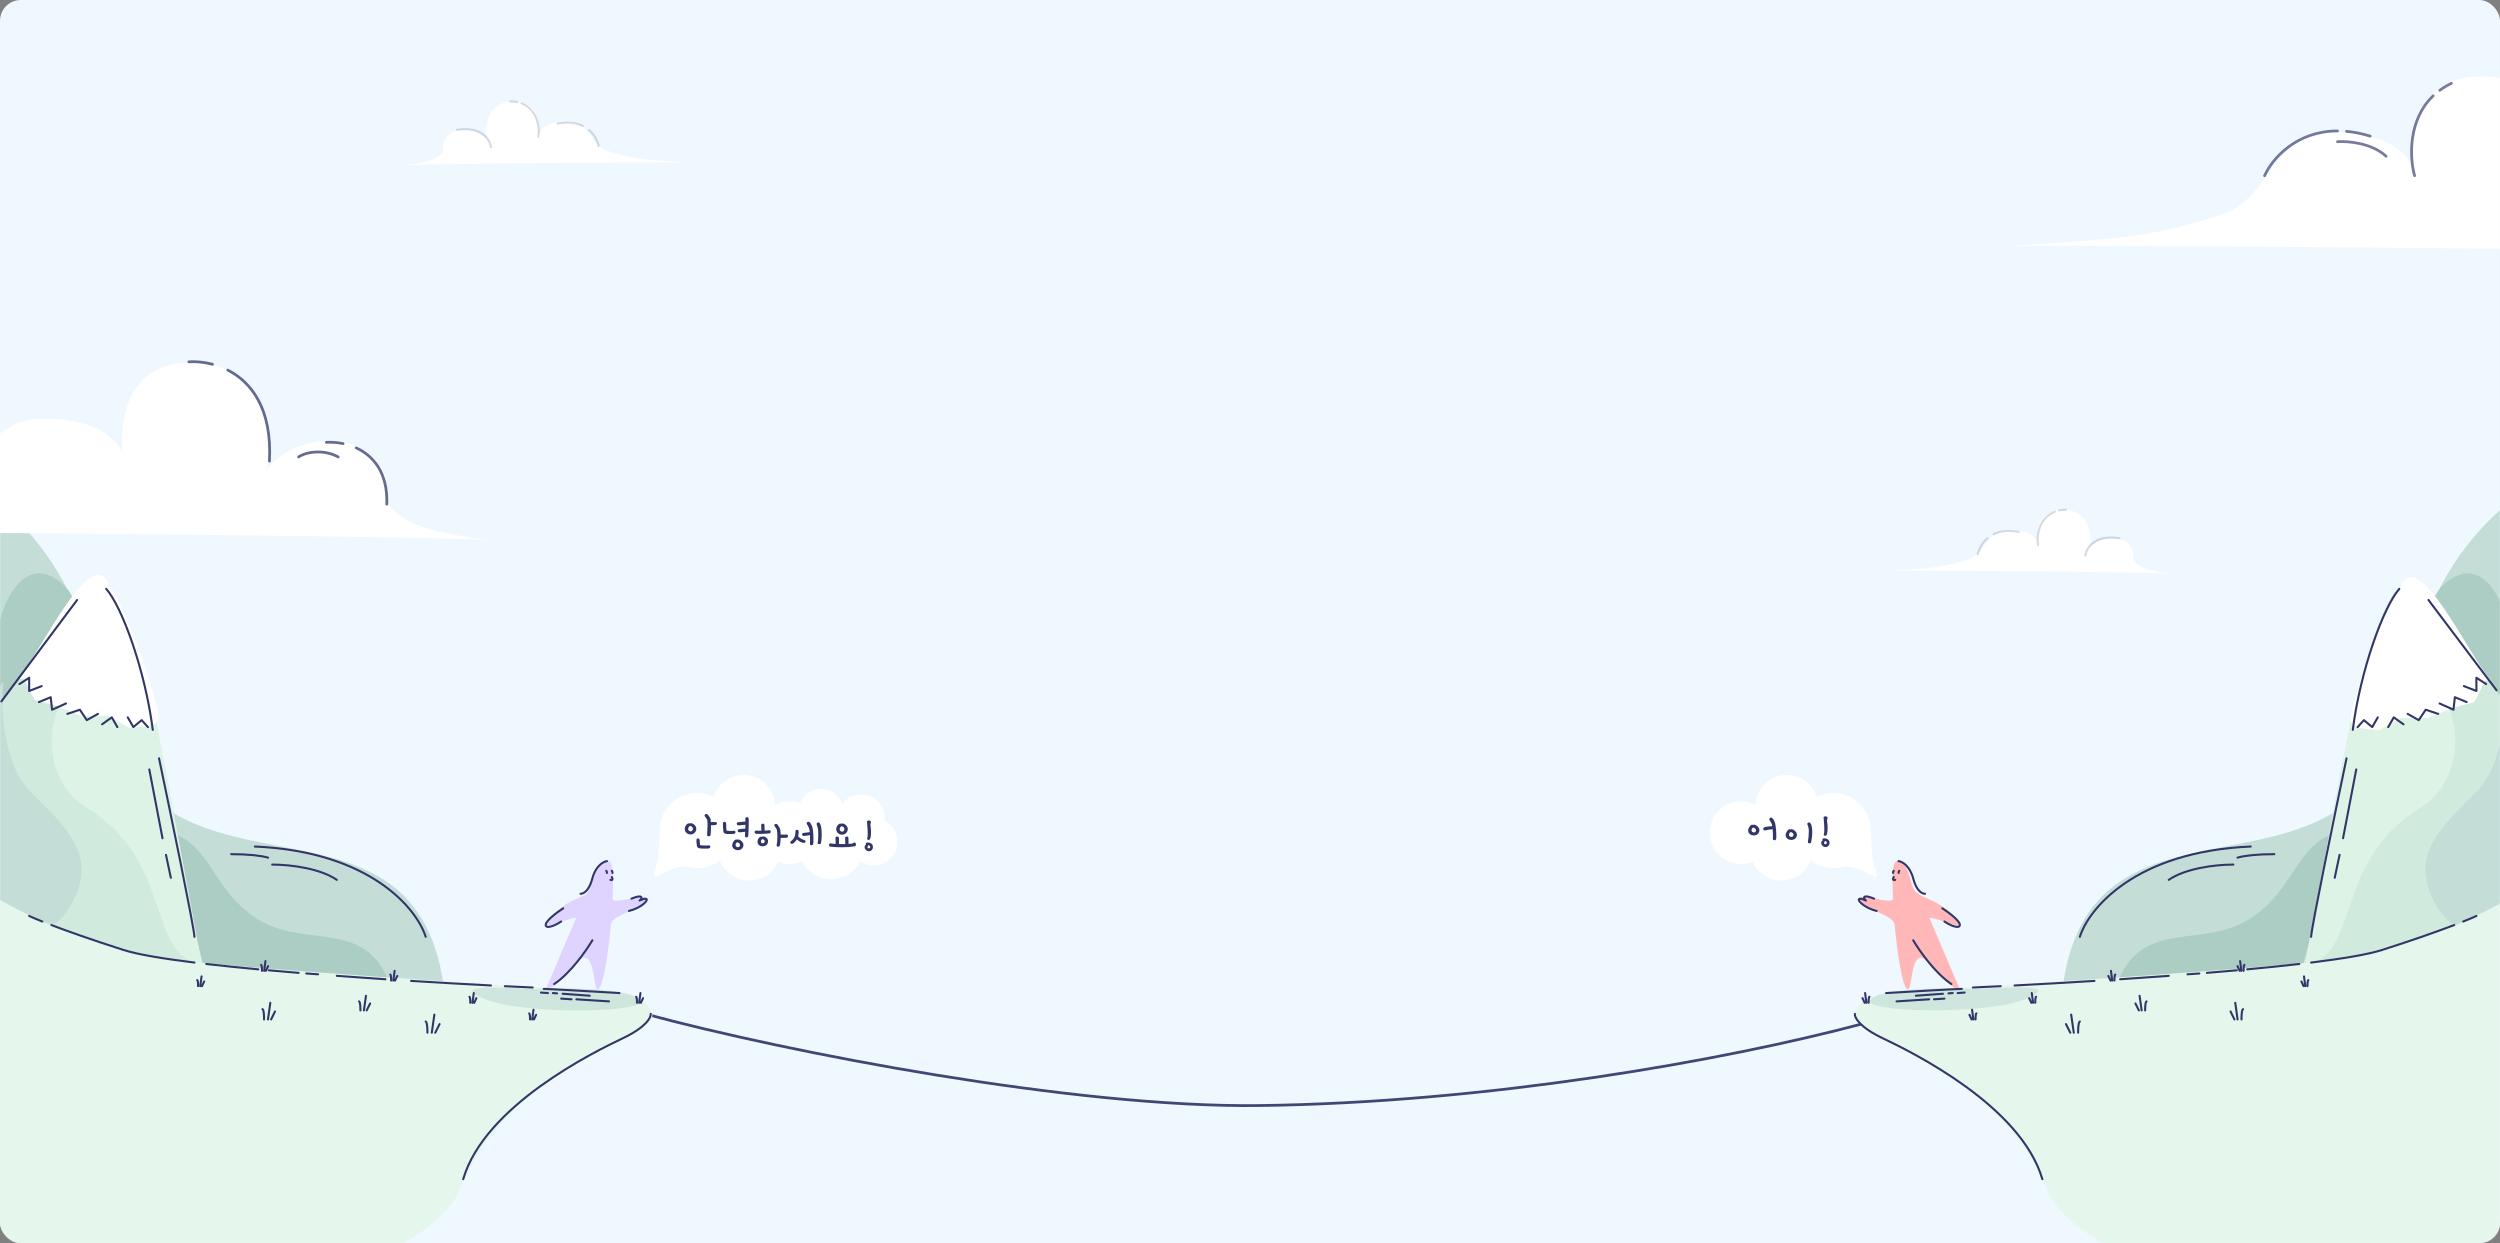 <svg width="1800" height="895" viewBox="0 0 1800 895" fill="none" xmlns="http://www.w3.org/2000/svg">
<rect x="0" y="0" width="1800" height="895" fill="#808080" stroke="none"/>
<rect width="1800" height="895" rx="15" fill="#F0F8FF"/>
<mask id="mask0_128_3" style="mask-type:alpha" maskUnits="userSpaceOnUse" x="0" y="0" width="1800" height="895">
<rect width="1800" height="895" rx="15" fill="white"/>
</mask>
<g mask="url(#mask0_128_3)">
<path d="M71.969 497.5C100.715 673.5 296.969 547 319.469 710L-90.031 702L-70.031 329C-30.865 335.167 52.369 377.5 71.969 497.5Z" fill="#C4DED7"/>
<path d="M1732.71 497.5C1703.97 673.5 1507.71 547 1485.21 710L1894.71 702L1874.71 329C1835.55 335.167 1752.31 377.5 1732.71 497.5Z" fill="#C4DED7"/>
<path d="M280.499 708C293.694 743.555 235.333 719.333 212.499 718.5L124 708L106 659.5L103.999 597C151.999 597 146.806 634.205 182 659.5C217.195 684.795 262.499 659.5 280.499 708Z" fill="#ACCDC4"/>
<path d="M42 418C76.4 443.2 28.833 486.334 19 510H-1.5C-13.5 465.334 7.6 392.8 42 418Z" fill="#ACCDC4"/>
<path d="M1524.5 708C1511.31 743.555 1569.67 719.333 1592.5 718.5L1681 708L1699 659.5L1701 597C1653 597 1658.19 634.205 1623 659.5C1587.81 684.795 1542.5 659.5 1524.5 708Z" fill="#ACCDC4"/>
<path d="M1763 418C1728.6 443.2 1776.17 486.334 1786 510H1806.5C1818.5 465.334 1797.4 392.8 1763 418Z" fill="#ACCDC4"/>
<path d="M134.617 641.441C156.977 778.2 226.835 853.796 258.969 874.5H-65.031L-95.031 632.5L67.877 417.5C90.694 417.5 112.256 504.683 134.617 641.441Z" fill="#D0EBDD"/>
<path d="M63 582C29.117 561.128 35.334 516.5 44.5 506.5L55.5 500L112 516C124.667 583.167 139.5 662.5 145.5 695C105 687.5 125.5 620.5 63 582Z" fill="#DDF3E6"/>
<path d="M21.5 569.5C1.9 549.5 0.667 508.833 2.5 491C-7.499 495 -14.666 595 -17 644.5C-3.333 660.833 29 685.8 49 655C74 616.5 46 594.5 21.5 569.5Z" fill="#C4DED7"/>
<path d="M1670.07 641.441C1647.7 778.2 1577.85 853.796 1545.71 874.5H1869.71L1899.71 632.5L1736.8 417.5C1713.99 417.5 1692.43 504.683 1670.07 641.441Z" fill="#D0EBDD"/>
<path d="M1742 582C1775.88 561.128 1769.67 516.5 1760.5 506.5L1749.5 500L1693 516C1680.33 583.167 1665.5 662.5 1659.5 695C1700 687.5 1679.5 620.5 1742 582Z" fill="#DDF3E6"/>
<path d="M1783.5 569.5C1803.1 549.5 1804.33 508.833 1802.5 491C1812.5 495 1819.67 595 1822 644.5C1808.33 660.833 1776 685.8 1756 655C1731 616.5 1759 594.5 1783.5 569.5Z" fill="#C4DED7"/>
<path d="M1692.5 517C1693.3 507.4 1709 453.5 1728.5 421.5C1741.7 393.5 1777.5 472 1793.5 490H1789.5L1781.5 505.5L1766.5 509.5L1748 517H1728.5L1712.5 526C1706 523.833 1691.7 526.6 1692.5 517Z" fill="white"/>
<path d="M464.5 730C567.167 757.833 773.5 797.565 906 796C1070 794.063 1240.67 763.833 1341.5 737" stroke="#313567" stroke-opacity="0.91" stroke-width="2" stroke-linecap="round"/>
<path d="M136.969 692.5C201.769 698.9 337.302 707.833 396.969 711.5C431.469 713.673 463.469 711.5 469.469 729.5C475.469 747.5 369.469 763 330.969 856.5C292.469 950 -113.531 983 -130.531 969.5C-147.531 956 -98.031 530.5 -69.031 584.5C-40.031 638.5 55.969 684.5 136.969 692.5Z" fill="#E5F7EC"/>
<path d="M460.306 719.119C449.906 711.119 405.306 711.119 384.306 712.119C378.807 712.337 318.306 706.619 348.306 719.119C378.306 731.619 473.306 729.119 460.306 719.119Z" fill="#C4DED7" fill-opacity="0.65"/>
<path d="M1667.71 692.5C1602.91 698.9 1467.38 707.833 1407.71 711.5C1373.21 713.673 1341.21 711.5 1335.21 729.5C1329.21 747.5 1435.21 763 1473.71 856.5C1512.21 950 1918.21 983 1935.21 969.5C1952.21 956 1902.71 530.5 1873.71 584.5C1844.71 638.5 1748.71 684.5 1667.71 692.5Z" fill="#E5F7EC"/>
<path d="M421 689.5C428.804 690.057 426.897 714.617 430.968 712C434.154 709.952 437.864 688.02 439.83 666C440.545 658 462 656 465 647C465 642.5 441.057 652 441.057 647C441.724 628.637 441.893 616.739 435.5 620.5C427 625.5 425.5 640.5 422.5 643.5C419.5 646.5 402.5 649 392.969 666C391.575 669.09 416.028 658.275 414.616 661.5C406.019 681.137 397.428 702.223 392.968 712C401.127 713.255 415.386 689.1 421 689.5Z" fill="#DFD4FF"/>
<path d="M1383 689.5C1375.2 690.057 1377.1 714.617 1373.03 712C1369.85 709.952 1366.14 688.02 1364.17 666C1363.46 658 1342 656 1339 647C1339 642.5 1362.94 652 1362.94 647C1362.28 628.637 1362.11 616.739 1368.5 620.5C1377 625.5 1374 640.5 1381.5 643.5C1382.92 646.512 1401.5 649 1411.03 666C1412.43 669.09 1387.97 658.275 1389.38 661.5C1397.98 681.137 1406.57 702.223 1411.03 712C1402.87 713.255 1388.61 689.1 1383 689.5Z" fill="#FFB7B7"/>
<path d="M1543.54 168.682C1575.58 163.476 1603.28 153.063 1603.28 153.063C1636.18 139.613 1635.58 93.969 1683.37 95.357C1718.35 96.373 1732.74 109.382 1737.43 120.878C1734.74 93.537 1741.94 54.403 1787.71 55.007C1840.35 55.701 1845.14 106.783 1840.95 132.237C1846.44 124.427 1864.25 109.415 1891.61 111.845C1918.97 114.274 1930.14 135.129 1926.67 153.063C1933.6 168.682 1953.08 176.926 2002 183C1976.02 180.448 1647.44 176.926 1447 176.926C1447 176.926 1511.5 173.889 1543.54 168.682Z" fill="white"/>
<path d="M-105.459 374.682C-73.424 369.476 -45.717 359.063 -45.717 359.063C-12.815 345.613 -13.421 299.969 34.373 301.357C69.353 302.373 83.741 315.382 88.432 326.878C85.741 299.537 92.945 260.403 138.706 261.007C191.349 261.701 196.14 312.783 191.955 338.237C197.438 330.427 215.246 315.415 242.606 317.845C269.966 320.274 281.136 341.129 277.672 359.063C284.599 374.682 304.08 382.926 353 389C327.025 386.448 -1.559 382.926 -202 382.926C-202 382.926 -137.495 379.889 -105.459 374.682Z" fill="white"/>
</g>
<circle cx="502" cy="598" r="27" fill="white"/>
<circle cx="535.5" cy="580.5" r="22.5" fill="white"/>
<circle cx="539.5" cy="611.5" r="22.5" fill="white"/>
<circle cx="568.5" cy="599.5" r="22.5" fill="white"/>
<circle cx="591" cy="584" r="16" fill="white"/>
<circle cx="598.5" cy="609.5" r="23.5" fill="white"/>
<circle cx="620" cy="589" r="17" fill="white"/>
<circle cx="629" cy="606" r="17" fill="white"/>
<path d="M471.001 629C474.501 619.5 474.833 603.667 475 598.5C484.667 605.167 504.1 625.6 496.5 624C484.5 621.474 468.3 636.329 471.001 629Z" fill="white"/>
<circle cx="27" cy="27" r="27" transform="matrix(-1 0 0 1 1347 571)" fill="white"/>
<circle cx="22.5" cy="22.5" r="22.5" transform="matrix(-1 0 0 1 1309 558)" fill="white"/>
<circle cx="22.5" cy="22.5" r="22.5" transform="matrix(-1 0 0 1 1305 589)" fill="white"/>
<circle cx="22.5" cy="22.5" r="22.5" transform="matrix(-1 0 0 1 1276 577)" fill="white"/>
<path d="M1351 629C1347.5 619.5 1347.17 603.667 1347 598.5C1337.33 605.167 1317.9 625.6 1325.5 624C1337.5 621.474 1353.7 636.329 1351 629Z" fill="white"/>
<path d="M1347.5 719C1357.9 711 1402.5 711 1423.5 712C1429 712.218 1489.5 706.5 1459.5 719C1429.5 731.5 1334.5 729 1347.5 719Z" fill="#C4DED7" fill-opacity="0.65"/>
<path d="M1363.5 631.5C1363.33 631.667 1363 632.2 1363 633C1363 633.8 1364 633.667 1364.5 633.5M1367.5 627C1367 627.5 1367 628.1 1367 628.5M1363.5 627C1363 627.5 1363 628.1 1363 628.5" stroke="#313567" stroke-width="1.5" stroke-linecap="round" stroke-linejoin="round"/>
<path d="M1478.17 374.168C1480.5 373.184 1482.9 372.471 1485.45 372.471" stroke="#AFAFAF" stroke-width="1.5" stroke-linecap="round" stroke-linejoin="round"/>
<path d="M1497.5 674.5C1503.83 654.333 1537.3 613.1 1620.5 609.5M1727.5 424C1716.17 436.833 1699.5 482.5 1694 525.5M1748.5 432L1797.5 497M1420.5 711C1426.67 710.722 1433.37 710.405 1440.5 710.05M1783 659.5C1781.24 660.334 1778.09 661.689 1773.5 663.514M1335.5 730C1335.17 732.5 1338.7 739.5 1355.5 747.5C1376.5 757.5 1455 796 1470.5 849M1358 715C1374.67 714 1408.9 712 1412.5 712M1379.41 716.913L1398.91 715.5M1414.5 714.638L1409.5 715M1365.5 721L1389 719.5M1392.5 719.5L1400 719M1561.5 633.5C1573 625.5 1594 622.5 1608 622.5M1689.5 546C1681.17 585.667 1664.4 666.9 1664 674.5M1767 666.041C1755.52 670.413 1738.32 676.538 1715 684C1705.06 687.18 1686.91 690.22 1664 693.05M1561.5 702.608C1549.83 703.475 1538.09 704.294 1526.5 705.062M1575 701.5C1578.68 701.216 1579.85 701.203 1583.5 700.91M1450.5 709.543C1467.99 708.637 1487.57 707.532 1508 706.253M1655.5 694.066C1643.89 695.409 1631.26 696.701 1618 697.934M1589 700.463C1596.28 699.866 1603.47 699.251 1610.5 698.619M1405.92 715L1402.92 715.217" stroke="#313567" stroke-width="1.5" stroke-linecap="round" stroke-linejoin="round"/>
<path d="M1719.5 523.5L1723.5 516.5L1730.5 521.5M1755.5 514L1746.5 511L1741.5 518.5L1733.5 514M1776 505.5L1767.5 502L1766.5 511L1756.5 506.5M1790 492.5L1783 488V497.5L1774 494M1697.5 523.5L1702 518.5L1708 523.5L1712 516.5" stroke="#313567" stroke-width="1.5" stroke-linecap="round" stroke-linejoin="round"/>
<path d="M1696.5 554L1687 603.5M1684.5 615.5L1681 632M1611 617.5C1616.17 616 1625.5 615 1637.5 615" stroke="#313567" stroke-width="1.5" stroke-linecap="round" stroke-linejoin="round"/>
<path d="M1540 727.5L1537.5 722.5M1542 727.5L1540.5 717M1544.5 727.5C1544.5 726 1544.5 721.5 1545.5 721" stroke="#313567" stroke-width="1.5" stroke-linecap="round" stroke-linejoin="round"/>
<path d="M1490.62 743.548L1487.5 737.357M1493.12 743.548L1491.25 730.548M1496.25 743.548C1496.25 741.69 1496.25 736.119 1497.5 735.5" stroke="#313567" stroke-width="1.5" stroke-linecap="round" stroke-linejoin="round"/>
<path d="M1608.81 734L1606 728.286M1611.06 734L1609.38 722M1613.88 734C1613.88 732.286 1613.88 727.143 1615 726.571" stroke="#313567" stroke-width="1.5" stroke-linecap="round" stroke-linejoin="round"/>
<path d="M1419.56 734L1418 730.667M1420.81 734L1419.88 727M1422.38 734C1422.38 733 1422.38 730 1423 729.667" stroke="#313567" stroke-width="1.5" stroke-linecap="round" stroke-linejoin="round"/>
<path d="M1342.56 722L1341 718.667M1343.81 722L1342.88 715M1345.38 722C1345.38 721 1345.38 718 1346 717.667" stroke="#313567" stroke-width="1.5" stroke-linecap="round" stroke-linejoin="round"/>
<path d="M1658.56 710L1657 706.667M1659.81 710L1658.88 703M1661.38 710C1661.38 709 1661.38 706 1662 705.667" stroke="#313567" stroke-width="1.5" stroke-linecap="round" stroke-linejoin="round"/>
<path d="M1612.56 699L1611 695.667M1613.81 699L1612.88 692M1615.38 699C1615.38 698 1615.38 695 1616 694.667" stroke="#313567" stroke-width="1.5" stroke-linecap="round" stroke-linejoin="round"/>
<path d="M1519.56 706L1518 702.667M1520.81 706L1519.88 699M1522.38 706C1522.38 705 1522.38 702 1523 701.667" stroke="#313567" stroke-width="1.5" stroke-linecap="round" stroke-linejoin="round"/>
<path d="M1462.56 722L1461 718.667M1463.81 722L1462.88 715M1465.38 722C1465.38 721 1465.38 718 1466 717.667" stroke="#313567" stroke-width="1.5" stroke-linecap="round" stroke-linejoin="round"/>
<path d="M1367 620C1369.5 620.333 1375.1 623.3 1377.5 632.5C1379.9 641.7 1384.17 643.667 1386 643.5M1398.5 654C1403.17 657 1412.2 663.7 1411 666.5C1409.8 669.3 1401.5 664.667 1400 663.5M1377.5 677C1381.83 684.333 1393.4 700.9 1405 708.5" stroke="#313567" stroke-width="1.5" stroke-linecap="round" stroke-linejoin="round"/>
<path d="M1349.35 647.041C1345.5 645.5 1344.19 645.329 1343 645.5C1341.5 645.716 1342.16 647.401 1343.48 648.389C1341.86 647.613 1338.55 646.372 1338.32 647.616C1338.04 649.172 1343.28 653.976 1351.13 655.878" stroke="#313567" stroke-width="1.5" stroke-linecap="round" stroke-linejoin="round"/>
<path d="M114 515.475C113.2 505.875 97.499 451.975 78 419.975C64.8 391.975 29 470.475 13 488.475H17L25 503.975L40 507.975L58.5 515.475H78L94 524.475C100.5 522.309 114.8 525.075 114 515.475Z" fill="white"/>
<path d="M496.781 592.938C496.969 592.75 497.188 592.656 497.438 592.656C497.979 592.719 498.479 592.885 498.938 593.156C499.417 593.406 499.833 593.719 500.188 594.094C500.542 594.448 500.823 594.854 501.031 595.312C501.24 595.75 501.344 596.188 501.344 596.625C501.344 597.292 501.219 597.885 500.969 598.406C500.719 598.927 500.396 599.365 500 599.719C499.604 600.073 499.156 600.344 498.656 600.531C498.156 600.698 497.667 600.781 497.188 600.781C496.667 600.781 496.156 600.688 495.656 600.5C495.156 600.312 494.708 600.052 494.312 599.719C493.938 599.365 493.625 598.948 493.375 598.469C493.146 597.99 493.031 597.458 493.031 596.875C493.031 596.521 493.073 596.146 493.156 595.75C493.26 595.354 493.417 594.969 493.625 594.594C493.833 594.219 494.094 593.885 494.406 593.594C494.74 593.281 495.125 593.031 495.562 592.844C495.667 592.802 495.812 592.781 496 592.781C496.25 592.781 496.51 592.833 496.781 592.938ZM496.844 594.656C496.385 594.969 496.042 595.292 495.812 595.625C495.604 595.958 495.5 596.406 495.5 596.969C495.5 597.385 495.667 597.76 496 598.094C496.333 598.427 496.812 598.594 497.438 598.594C497.583 598.594 497.74 598.552 497.906 598.469C498.073 598.365 498.229 598.24 498.375 598.094C498.521 597.927 498.646 597.75 498.75 597.562C498.854 597.354 498.906 597.135 498.906 596.906C498.906 596.24 498.729 595.74 498.375 595.406C498.021 595.073 497.51 594.823 496.844 594.656ZM507.5 587.719C507.354 587.552 507.281 587.354 507.281 587.125C507.281 586.812 507.427 586.552 507.719 586.344C508.031 586.135 508.333 586.031 508.625 586.031C508.896 586.031 509.177 586.167 509.469 586.438C509.781 586.708 510.073 587.042 510.344 587.438C510.615 587.812 510.865 588.208 511.094 588.625C511.323 589.042 511.5 589.385 511.625 589.656C511.646 590.031 511.667 590.406 511.688 590.781C511.729 591.156 511.76 591.521 511.781 591.875C512.385 591.896 513 591.906 513.625 591.906C514.25 591.906 514.875 591.906 515.5 591.906C515.75 591.948 515.927 592.052 516.031 592.219C516.135 592.365 516.188 592.531 516.188 592.719C516.188 593.115 516.083 593.417 515.875 593.625C515.688 593.812 515.438 593.948 515.125 594.031C514.833 594.094 514.521 594.125 514.188 594.125C513.875 594.125 513.594 594.125 513.344 594.125C513.094 594.125 512.844 594.135 512.594 594.156C512.365 594.156 512.125 594.156 511.875 594.156V595.688C511.875 596.688 511.854 597.635 511.812 598.531C511.792 599.427 511.729 600.281 511.625 601.094C511.562 601.49 511.396 601.771 511.125 601.938C510.854 602.083 510.562 602.156 510.25 602.156C509.958 602.156 509.698 602.083 509.469 601.938C509.24 601.792 509.125 601.573 509.125 601.281C509.125 600.198 509.177 599.073 509.281 597.906C509.385 596.74 509.438 595.521 509.438 594.25C509.438 593.521 509.417 592.823 509.375 592.156C509.333 591.469 509.271 590.802 509.188 590.156C508.958 589.76 508.688 589.375 508.375 589C508.062 588.604 507.771 588.177 507.5 587.719ZM501.438 604.719C501.438 604.365 501.562 604.104 501.812 603.938C502.062 603.771 502.333 603.688 502.625 603.688C503 603.688 503.271 603.812 503.438 604.062C503.604 604.312 503.719 604.604 503.781 604.938C503.844 605.271 503.865 605.604 503.844 605.938C503.844 606.271 503.844 606.521 503.844 606.688C503.865 607.167 503.938 607.76 504.062 608.469C504.542 608.573 505.177 608.656 505.969 608.719C506.76 608.76 507.542 608.781 508.312 608.781C508.729 608.781 509.115 608.76 509.469 608.719C509.844 608.677 510.198 608.656 510.531 608.656C510.823 608.656 511.042 608.771 511.188 609C511.333 609.229 511.406 609.49 511.406 609.781C511.406 610.156 511.281 610.427 511.031 610.594C510.781 610.76 510.469 610.875 510.094 610.938C509.74 611 509.344 611.021 508.906 611C508.49 611 508.104 611 507.75 611C506.938 611 506.177 610.99 505.469 610.969C504.76 610.969 504.135 610.906 503.594 610.781C503.073 610.677 502.646 610.479 502.312 610.188C501.979 609.896 501.792 609.469 501.75 608.906C501.708 608.49 501.667 608.125 501.625 607.812C501.583 607.479 501.542 607.167 501.5 606.875C501.479 606.562 501.458 606.24 501.438 605.906C501.438 605.573 501.438 605.177 501.438 604.719ZM520.5 592.719C520.5 592.365 520.625 592.104 520.875 591.938C521.125 591.771 521.396 591.688 521.688 591.688C522.062 591.688 522.333 591.812 522.5 592.062C522.688 592.312 522.802 592.625 522.844 593C522.906 593.375 522.927 593.792 522.906 594.25C522.885 594.688 522.885 595.094 522.906 595.469C522.927 595.927 522.948 596.375 522.969 596.812C523.01 597.25 523.062 597.656 523.125 598.031C523.542 598.115 524.031 598.177 524.594 598.219C525.156 598.26 525.74 598.281 526.344 598.281C526.74 598.281 527.135 598.26 527.531 598.219C527.927 598.177 528.312 598.156 528.688 598.156C528.979 598.156 529.188 598.271 529.312 598.5C529.458 598.708 529.531 598.958 529.531 599.25C529.531 599.479 529.479 599.698 529.375 599.906C529.271 600.094 529.104 600.219 528.875 600.281C528.25 600.365 527.635 600.427 527.031 600.469C526.448 600.49 525.875 600.5 525.312 600.5C524.75 600.5 524.198 600.49 523.656 600.469C523.135 600.448 522.667 600.375 522.25 600.25C521.854 600.125 521.521 599.927 521.25 599.656C521 599.365 520.854 598.969 520.812 598.469C520.729 597.594 520.646 596.646 520.562 595.625C520.5 594.583 520.479 593.615 520.5 592.719ZM536.625 589.531V589.375C536.625 589.062 536.75 588.812 537 588.625C537.25 588.417 537.531 588.312 537.844 588.312C538.24 588.312 538.531 588.438 538.719 588.688C538.906 588.917 539.021 589.208 539.062 589.562C539.125 589.917 539.146 590.312 539.125 590.75C539.104 591.167 539.094 591.562 539.094 591.938C539.094 593.792 539.062 595.594 539 597.344C538.938 599.073 538.854 600.573 538.75 601.844C538.708 602.24 538.552 602.521 538.281 602.688C538.031 602.833 537.76 602.906 537.469 602.906C537.156 602.906 536.896 602.823 536.688 602.656C536.479 602.469 536.375 602.219 536.375 601.906C536.375 601.51 536.396 601.052 536.438 600.531C536.5 600.01 536.531 599.458 536.531 598.875C536.177 598.917 535.781 598.969 535.344 599.031C534.927 599.073 534.51 599.115 534.094 599.156C533.698 599.177 533.323 599.198 532.969 599.219C532.615 599.24 532.312 599.25 532.062 599.25C531.75 599.25 531.51 599.115 531.344 598.844C531.177 598.573 531.094 598.292 531.094 598C531.094 597.646 531.292 597.385 531.688 597.219C532.104 597.031 532.594 596.906 533.156 596.844C533.74 596.76 534.344 596.719 534.969 596.719C535.615 596.698 536.167 596.656 536.625 596.594C536.625 596.177 536.625 595.729 536.625 595.25C536.646 594.771 536.677 594.292 536.719 593.812C536.344 593.854 535.906 593.906 535.406 593.969C534.927 594.01 534.438 594.052 533.938 594.094C533.438 594.135 532.958 594.177 532.5 594.219C532.062 594.24 531.708 594.25 531.438 594.25C531.125 594.25 530.885 594.115 530.719 593.844C530.552 593.573 530.469 593.292 530.469 593C530.469 592.771 530.531 592.562 530.656 592.375C530.802 592.188 531.021 592.073 531.312 592.031C532.062 591.927 532.917 591.833 533.875 591.75C534.833 591.646 535.781 591.562 536.719 591.5C536.698 591.125 536.677 590.781 536.656 590.469C536.635 590.135 536.625 589.823 536.625 589.531ZM530.844 604.594C531.01 604.427 531.229 604.344 531.5 604.344C531.958 604.406 532.406 604.573 532.844 604.844C533.302 605.094 533.708 605.406 534.062 605.781C534.417 606.135 534.708 606.531 534.938 606.969C535.167 607.385 535.281 607.812 535.281 608.25C535.281 608.917 535.156 609.5 534.906 610C534.677 610.479 534.365 610.875 533.969 611.188C533.573 611.521 533.135 611.76 532.656 611.906C532.177 612.073 531.708 612.156 531.25 612.156C530.792 612.156 530.312 612.073 529.812 611.906C529.333 611.76 528.896 611.542 528.5 611.25C528.104 610.958 527.781 610.583 527.531 610.125C527.281 609.688 527.156 609.177 527.156 608.594C527.156 608.219 527.24 607.792 527.406 607.312C527.594 606.812 527.823 606.354 528.094 605.938C528.385 605.5 528.708 605.135 529.062 604.844C529.417 604.552 529.781 604.406 530.156 604.406C530.385 604.406 530.615 604.469 530.844 604.594ZM530.844 606.375C530.406 606.688 530.094 606.99 529.906 607.281C529.719 607.552 529.625 607.969 529.625 608.531C529.625 608.948 529.781 609.292 530.094 609.562C530.406 609.833 530.875 609.969 531.5 609.969C531.792 609.969 532.083 609.833 532.375 609.562C532.667 609.292 532.812 608.917 532.812 608.438C532.812 608.104 532.76 607.844 532.656 607.656C532.573 607.448 532.438 607.281 532.25 607.156C532.083 607.01 531.875 606.885 531.625 606.781C531.396 606.677 531.135 606.542 530.844 606.375ZM548.062 593.844C548.062 593.615 548.188 593.427 548.438 593.281C548.708 593.115 548.99 593.031 549.281 593.031C549.531 593.031 549.76 593.083 549.969 593.188C550.177 593.271 550.312 593.427 550.375 593.656C550.438 594.281 550.469 594.979 550.469 595.75C550.49 596.5 550.5 597.25 550.5 598C551.146 598 551.781 597.979 552.406 597.938C553.031 597.875 553.625 597.802 554.188 597.719C554.417 597.719 554.594 597.854 554.719 598.125C554.865 598.396 554.938 598.677 554.938 598.969C554.938 599.198 554.875 599.417 554.75 599.625C554.625 599.812 554.417 599.927 554.125 599.969C553.729 600.031 553.24 600.094 552.656 600.156C552.073 600.198 551.438 600.24 550.75 600.281C550.083 600.323 549.396 600.354 548.688 600.375C547.979 600.396 547.312 600.406 546.688 600.406C546.021 600.406 545.469 600.396 545.031 600.375C544.615 600.333 544.271 600.271 544 600.188C543.75 600.083 543.573 599.958 543.469 599.812C543.365 599.646 543.312 599.427 543.312 599.156C543.312 598.844 543.396 598.583 543.562 598.375C543.75 598.146 543.979 598.031 544.25 598.031C544.583 598.031 544.938 598.042 545.312 598.062C545.688 598.083 546.083 598.094 546.5 598.094H548.188C548.188 597.344 548.167 596.573 548.125 595.781C548.083 594.99 548.062 594.344 548.062 593.844ZM548.719 602.625C548.948 602.354 549.229 602.219 549.562 602.219C550 602.219 550.427 602.323 550.844 602.531C551.26 602.719 551.625 602.969 551.938 603.281C552.271 603.594 552.531 603.958 552.719 604.375C552.906 604.792 553 605.219 553 605.656C553 606.385 552.854 606.99 552.562 607.469C552.292 607.948 551.948 608.333 551.531 608.625C551.115 608.896 550.677 609.083 550.219 609.188C549.76 609.292 549.354 609.344 549 609.344C548.542 609.344 548.094 609.271 547.656 609.125C547.219 608.979 546.833 608.76 546.5 608.469C546.167 608.177 545.896 607.823 545.688 607.406C545.5 606.969 545.406 606.458 545.406 605.875C545.406 605.188 545.604 604.521 546 603.875C546.396 603.229 546.958 602.74 547.688 602.406C547.729 602.385 547.771 602.375 547.812 602.375C547.854 602.354 547.906 602.344 547.969 602.344C548.073 602.344 548.188 602.375 548.312 602.438C548.438 602.479 548.573 602.542 548.719 602.625ZM548.969 604.188C548.76 604.312 548.583 604.427 548.438 604.531C548.312 604.635 548.208 604.75 548.125 604.875C548.042 604.979 547.979 605.115 547.938 605.281C547.896 605.427 547.875 605.635 547.875 605.906C547.875 606.281 547.969 606.594 548.156 606.844C548.365 607.073 548.677 607.188 549.094 607.188C549.198 607.188 549.333 607.177 549.5 607.156C549.667 607.115 549.833 607.052 550 606.969C550.167 606.865 550.302 606.719 550.406 606.531C550.531 606.344 550.594 606.104 550.594 605.812C550.594 605.479 550.542 605.219 550.438 605.031C550.333 604.823 550.198 604.667 550.031 604.562C549.885 604.458 549.708 604.385 549.5 604.344C549.312 604.281 549.135 604.229 548.969 604.188ZM557.688 594.781C557.521 594.573 557.438 594.385 557.438 594.219C557.438 593.948 557.562 593.708 557.812 593.5C558.083 593.271 558.385 593.156 558.719 593.156C559.094 593.156 559.417 593.302 559.688 593.594L560.812 595.156C561.125 595.594 561.365 596.052 561.531 596.531C561.698 596.99 561.812 597.469 561.875 597.969C561.938 598.448 561.979 598.938 562 599.438C562.021 599.917 562.052 600.396 562.094 600.875C562.865 600.896 563.667 600.906 564.5 600.906C565.333 600.906 566.062 600.906 566.688 600.906C566.938 600.948 567.115 601.052 567.219 601.219C567.344 601.385 567.406 601.573 567.406 601.781C567.406 602.135 567.292 602.469 567.062 602.781C566.833 603.073 566.542 603.219 566.188 603.219C565.521 603.219 564.833 603.229 564.125 603.25C563.438 603.271 562.76 603.281 562.094 603.281C562.073 604.219 562.01 605.125 561.906 606C561.823 606.875 561.708 607.719 561.562 608.531C561.5 608.927 561.323 609.208 561.031 609.375C560.76 609.521 560.479 609.594 560.188 609.594C559.896 609.594 559.646 609.531 559.438 609.406C559.25 609.26 559.156 609.052 559.156 608.781C559.156 608.698 559.167 608.635 559.188 608.594C559.375 607.656 559.51 606.656 559.594 605.594C559.677 604.51 559.719 603.458 559.719 602.438C559.719 601.375 559.677 600.396 559.594 599.5C559.531 598.604 559.438 597.844 559.312 597.219C559.125 596.844 558.885 596.458 558.594 596.062C558.323 595.646 558.021 595.219 557.688 594.781ZM574.656 602.156C575.219 602.802 575.875 603.344 576.625 603.781C577.396 604.219 578.292 604.594 579.312 604.906C579.562 604.99 579.74 605.125 579.844 605.312C579.948 605.479 580 605.646 580 605.812C580 606.062 579.896 606.302 579.688 606.531C579.479 606.76 579.229 606.875 578.938 606.875C578.479 606.875 578.01 606.802 577.531 606.656C577.052 606.49 576.583 606.292 576.125 606.062C575.667 605.812 575.229 605.542 574.812 605.25C574.417 604.938 574.062 604.635 573.75 604.344C573.604 604.594 573.396 604.906 573.125 605.281C572.854 605.635 572.552 605.99 572.219 606.344C571.885 606.677 571.531 606.969 571.156 607.219C570.802 607.469 570.458 607.594 570.125 607.594C569.812 607.594 569.552 607.49 569.344 607.281C569.135 607.073 569.031 606.823 569.031 606.531C569.031 606.198 569.167 605.927 569.438 605.719C570.125 605.156 570.677 604.615 571.094 604.094C571.531 603.573 571.865 603.042 572.094 602.5C572.344 601.938 572.51 601.333 572.594 600.688C572.698 600.042 572.75 599.302 572.75 598.469C572.75 598.094 572.865 597.823 573.094 597.656C573.323 597.49 573.583 597.406 573.875 597.406C574.167 597.406 574.438 597.521 574.688 597.75C574.938 597.958 575.062 598.24 575.062 598.594C575.062 599.135 575.031 599.708 574.969 600.312C574.927 600.917 574.823 601.531 574.656 602.156ZM581 593.406C580.854 593.24 580.781 593.042 580.781 592.812C580.781 592.521 580.906 592.25 581.156 592C581.406 591.75 581.708 591.625 582.062 591.625C582.375 591.625 582.677 591.76 582.969 592.031C583.26 592.281 583.531 592.615 583.781 593.031C584.031 593.427 584.25 593.865 584.438 594.344C584.646 594.802 584.812 595.24 584.938 595.656C585.083 596.135 585.198 596.719 585.281 597.406C585.385 598.073 585.458 598.792 585.5 599.562C585.562 600.312 585.604 601.094 585.625 601.906C585.646 602.719 585.656 603.5 585.656 604.25C585.656 604.792 585.656 605.323 585.656 605.844C585.677 606.344 585.656 606.802 585.594 607.219C585.531 607.635 585.396 607.969 585.188 608.219C585 608.469 584.708 608.594 584.312 608.594C584 608.594 583.729 608.521 583.5 608.375C583.292 608.208 583.188 607.969 583.188 607.656C583.188 607.052 583.188 606.427 583.188 605.781C583.208 605.135 583.219 604.479 583.219 603.812C583.219 603.396 583.219 602.979 583.219 602.562C583.219 602.125 583.208 601.698 583.188 601.281C582.792 601.344 582.365 601.417 581.906 601.5C581.469 601.562 581.031 601.625 580.594 601.688C580.156 601.75 579.75 601.802 579.375 601.844C579.021 601.865 578.729 601.875 578.5 601.875C578.188 601.875 577.948 601.75 577.781 601.5C577.615 601.229 577.531 600.948 577.531 600.656C577.531 600.448 577.594 600.25 577.719 600.062C577.865 599.875 578.083 599.76 578.375 599.719L580.594 599.438C580.99 599.396 581.385 599.354 581.781 599.312C582.198 599.25 582.615 599.188 583.031 599.125C582.969 598.604 582.906 598.135 582.844 597.719C582.781 597.281 582.677 596.854 582.531 596.438C582.406 596 582.219 595.542 581.969 595.062C581.74 594.583 581.417 594.031 581 593.406ZM588.062 593.719C588 593.573 587.969 593.427 587.969 593.281C587.969 592.948 588.083 592.677 588.312 592.469C588.562 592.24 588.844 592.125 589.156 592.125C589.594 592.125 589.948 592.333 590.219 592.75C590.51 593.167 590.74 593.646 590.906 594.188C591.073 594.708 591.188 595.208 591.25 595.688C591.312 596.146 591.354 596.427 591.375 596.531C591.479 597.198 591.542 597.969 591.562 598.844C591.604 599.698 591.625 600.594 591.625 601.531C591.625 602.469 591.573 603.406 591.469 604.344C591.365 605.26 591.25 606.115 591.125 606.906C591.021 607.302 590.823 607.562 590.531 607.688C590.26 607.812 589.979 607.875 589.688 607.875C589.417 607.833 589.188 607.74 589 607.594C588.812 607.448 588.719 607.24 588.719 606.969C588.719 606.885 588.729 606.823 588.75 606.781C589 605.26 589.125 603.688 589.125 602.062C589.125 601.188 589.125 600.406 589.125 599.719C589.146 599.031 589.125 598.375 589.062 597.75C589.021 597.125 588.917 596.5 588.75 595.875C588.604 595.229 588.375 594.51 588.062 593.719ZM605.844 593.125C606.031 592.938 606.25 592.844 606.5 592.844C607.042 592.906 607.542 593.073 608 593.344C608.479 593.594 608.896 593.906 609.25 594.281C609.604 594.635 609.885 595.042 610.094 595.5C610.302 595.938 610.406 596.375 610.406 596.812C610.406 597.479 610.281 598.073 610.031 598.594C609.781 599.115 609.458 599.552 609.062 599.906C608.667 600.26 608.219 600.531 607.719 600.719C607.219 600.885 606.729 600.969 606.25 600.969C605.729 600.969 605.219 600.875 604.719 600.688C604.219 600.5 603.771 600.24 603.375 599.906C603 599.552 602.688 599.135 602.438 598.656C602.208 598.177 602.094 597.646 602.094 597.062C602.094 596.708 602.135 596.333 602.219 595.938C602.323 595.542 602.479 595.156 602.688 594.781C602.896 594.406 603.156 594.073 603.469 593.781C603.802 593.469 604.188 593.219 604.625 593.031C604.729 592.99 604.875 592.969 605.062 592.969C605.312 592.969 605.573 593.021 605.844 593.125ZM605.906 594.844C605.448 595.156 605.104 595.479 604.875 595.812C604.667 596.146 604.562 596.594 604.562 597.156C604.562 597.573 604.729 597.948 605.062 598.281C605.396 598.615 605.875 598.781 606.5 598.781C606.646 598.781 606.802 598.74 606.969 598.656C607.135 598.552 607.292 598.427 607.438 598.281C607.583 598.115 607.708 597.938 607.812 597.75C607.917 597.542 607.969 597.323 607.969 597.094C607.969 596.427 607.792 595.927 607.438 595.594C607.083 595.26 606.573 595.01 605.906 594.844ZM597.938 607.281C598.438 607.344 599.01 607.406 599.656 607.469C600.302 607.531 600.979 607.573 601.688 607.594C601.688 607.219 601.677 606.823 601.656 606.406C601.656 605.99 601.646 605.573 601.625 605.156C601.604 604.719 601.583 604.312 601.562 603.938C601.562 603.562 601.562 603.229 601.562 602.938C601.562 602.729 601.688 602.573 601.938 602.469C602.188 602.344 602.458 602.281 602.75 602.281C603.146 602.281 603.438 602.375 603.625 602.562C603.812 602.75 603.938 602.99 604 603.281C604.062 603.552 604.083 603.865 604.062 604.219C604.042 604.573 604.031 604.906 604.031 605.219C604.031 605.615 604.042 606.031 604.062 606.469C604.083 606.885 604.083 607.292 604.062 607.688C604.417 607.729 604.781 607.75 605.156 607.75C605.531 607.75 605.917 607.75 606.312 607.75C606.688 607.75 607.062 607.75 607.438 607.75C607.812 607.75 608.198 607.729 608.594 607.688C608.594 607.312 608.583 606.917 608.562 606.5C608.562 606.083 608.552 605.667 608.531 605.25C608.531 604.833 608.521 604.438 608.5 604.062C608.5 603.688 608.5 603.365 608.5 603.094C608.5 602.865 608.625 602.677 608.875 602.531C609.146 602.365 609.427 602.281 609.719 602.281C610.094 602.281 610.365 602.375 610.531 602.562C610.698 602.75 610.802 602.99 610.844 603.281C610.906 603.573 610.927 603.885 610.906 604.219C610.906 604.552 610.906 604.865 610.906 605.156C610.906 605.552 610.917 605.958 610.938 606.375C610.958 606.792 610.958 607.198 610.938 607.594C611.812 607.594 612.688 607.531 613.562 607.406C613.833 607.177 614.104 607.01 614.375 606.906C614.667 606.802 615 606.677 615.375 606.531C615.646 606.594 615.865 606.792 616.031 607.125C616.198 607.438 616.281 607.75 616.281 608.062C616.281 608.375 616.208 608.656 616.062 608.906C615.917 609.156 615.688 609.302 615.375 609.344C613.938 609.573 612.438 609.75 610.875 609.875C609.333 609.979 607.781 610.031 606.219 610.031C604.656 610.031 603.156 610 601.719 609.938C600.281 609.875 599 609.76 597.875 609.594C597.479 609.552 597.208 609.396 597.062 609.125C596.938 608.854 596.875 608.583 596.875 608.312C596.875 608.042 596.969 607.802 597.156 607.594C597.344 607.385 597.604 607.281 597.938 607.281ZM624.312 606.594C624.583 606.594 624.958 606.615 625.438 606.656C625.917 606.698 626.385 606.833 626.844 607.062C627.302 607.271 627.698 607.604 628.031 608.062C628.365 608.521 628.531 609.156 628.531 609.969C628.531 610.719 628.271 611.385 627.75 611.969C627.229 612.573 626.5 612.875 625.562 612.875C625.125 612.875 624.719 612.781 624.344 612.594C623.969 612.406 623.646 612.167 623.375 611.875C623.104 611.604 622.885 611.292 622.719 610.938C622.573 610.604 622.5 610.281 622.5 609.969C622.521 609.677 622.573 609.396 622.656 609.125C622.74 608.854 622.896 608.635 623.125 608.469L623.5 608.219C623.396 608.073 623.344 607.917 623.344 607.75C623.344 607.438 623.427 607.177 623.594 606.969C623.781 606.74 624.021 606.615 624.312 606.594ZM624.938 608.594C624.979 608.656 625 608.75 625 608.875C625 609.042 624.927 609.24 624.781 609.469C624.635 609.698 624.562 609.875 624.562 610C624.562 610.229 624.656 610.417 624.844 610.562C625.052 610.729 625.26 610.812 625.469 610.812C625.885 610.812 626.167 610.708 626.312 610.5C626.479 610.292 626.562 610.115 626.562 609.969C626.562 609.656 626.51 609.406 626.406 609.219C626.323 609.031 626.198 608.896 626.031 608.812C625.885 608.708 625.708 608.646 625.5 608.625C625.312 608.604 625.125 608.594 624.938 608.594ZM624.25 591.594V591.5C624.25 591.271 624.375 591.094 624.625 590.969C624.875 590.823 625.167 590.75 625.5 590.75C625.792 590.75 626.083 590.802 626.375 590.906C626.667 591.01 626.896 591.177 627.062 591.406C627.062 591.698 627.042 591.948 627 592.156C626.979 592.365 626.958 592.542 626.938 592.688L626.688 593.594C626.75 594.24 626.802 594.771 626.844 595.188C626.906 595.604 626.958 596 627 596.375C627.042 596.729 627.073 597.104 627.094 597.5C627.115 597.896 627.125 598.396 627.125 599C627.125 599.688 627.104 600.375 627.062 601.062C627.021 601.75 626.938 602.375 626.812 602.938C626.708 603.479 626.542 603.927 626.312 604.281C626.104 604.615 625.823 604.781 625.469 604.781C625.177 604.781 624.917 604.698 624.688 604.531C624.458 604.344 624.344 604.135 624.344 603.906C624.344 603.823 624.354 603.76 624.375 603.719C624.542 603.156 624.646 602.635 624.688 602.156C624.729 601.677 624.75 601.229 624.75 600.812C624.75 599.667 624.729 598.75 624.688 598.062C624.667 597.354 624.635 596.708 624.594 596.125C624.552 595.521 624.5 594.896 624.438 594.25C624.375 593.583 624.312 592.698 624.25 591.594Z" fill="#313567"/>
<path d="M1262.34 593.969C1262.51 593.802 1262.73 593.719 1263 593.719C1263.46 593.781 1263.91 593.948 1264.34 594.219C1264.8 594.469 1265.21 594.781 1265.56 595.156C1265.92 595.51 1266.21 595.906 1266.44 596.344C1266.67 596.76 1266.78 597.188 1266.78 597.625C1266.78 598.292 1266.66 598.875 1266.41 599.375C1266.18 599.854 1265.86 600.26 1265.47 600.594C1265.07 600.906 1264.64 601.146 1264.16 601.312C1263.68 601.458 1263.21 601.531 1262.75 601.531C1262.29 601.531 1261.81 601.458 1261.31 601.312C1260.83 601.146 1260.4 600.917 1260 600.625C1259.6 600.333 1259.28 599.969 1259.03 599.531C1258.78 599.073 1258.66 598.552 1258.66 597.969C1258.66 597.594 1258.74 597.167 1258.91 596.688C1259.09 596.188 1259.32 595.729 1259.59 595.312C1259.89 594.875 1260.21 594.51 1260.56 594.219C1260.92 593.927 1261.28 593.781 1261.66 593.781C1261.89 593.781 1262.11 593.844 1262.34 593.969ZM1262.34 595.75C1261.91 596.062 1261.59 596.365 1261.41 596.656C1261.22 596.927 1261.12 597.344 1261.12 597.906C1261.12 598.323 1261.28 598.667 1261.59 598.938C1261.91 599.208 1262.38 599.344 1263 599.344C1263.29 599.344 1263.58 599.208 1263.88 598.938C1264.17 598.667 1264.31 598.292 1264.31 597.812C1264.31 597.479 1264.26 597.219 1264.16 597.031C1264.07 596.823 1263.94 596.656 1263.75 596.531C1263.58 596.385 1263.38 596.26 1263.12 596.156C1262.9 596.052 1262.64 595.917 1262.34 595.75ZM1274.06 590.469C1273.94 590.281 1273.88 590.094 1273.88 589.906C1273.88 589.594 1274 589.312 1274.25 589.062C1274.52 588.792 1274.84 588.656 1275.22 588.656C1275.51 588.656 1275.8 588.792 1276.09 589.062C1276.39 589.312 1276.66 589.646 1276.91 590.062C1277.16 590.458 1277.38 590.896 1277.56 591.375C1277.77 591.833 1277.94 592.26 1278.06 592.656C1278.21 593.198 1278.33 593.844 1278.44 594.594C1278.56 595.344 1278.66 596.135 1278.72 596.969C1278.8 597.781 1278.85 598.615 1278.88 599.469C1278.92 600.302 1278.94 601.094 1278.94 601.844C1278.94 602.26 1278.94 602.656 1278.94 603.031C1278.94 603.406 1278.9 603.74 1278.81 604.031C1278.73 604.323 1278.59 604.552 1278.41 604.719C1278.24 604.885 1277.98 604.969 1277.62 604.969C1277.31 604.969 1277.04 604.896 1276.81 604.75C1276.6 604.583 1276.5 604.344 1276.5 604.031V602.125C1276.5 601.271 1276.49 600.417 1276.47 599.562C1276.45 598.708 1276.4 597.875 1276.31 597.062C1275.92 597.083 1275.47 597.125 1274.97 597.188C1274.47 597.229 1273.96 597.292 1273.44 597.375C1272.94 597.458 1272.45 597.552 1271.97 597.656C1271.51 597.74 1271.1 597.823 1270.75 597.906C1270.69 597.927 1270.6 597.938 1270.5 597.938C1270.19 597.938 1269.94 597.802 1269.75 597.531C1269.58 597.26 1269.5 596.979 1269.5 596.688C1269.5 596.312 1269.72 596.01 1270.16 595.781C1270.59 595.552 1271.14 595.375 1271.78 595.25C1272.45 595.125 1273.16 595.042 1273.91 595C1274.68 594.938 1275.38 594.885 1276 594.844C1275.94 594.594 1275.89 594.344 1275.84 594.094C1275.8 593.844 1275.75 593.594 1275.69 593.344C1275.58 592.969 1275.38 592.531 1275.06 592.031C1274.77 591.531 1274.44 591.01 1274.06 590.469ZM1289.34 597.219C1289.51 597.052 1289.73 596.969 1290 596.969C1290.46 597.031 1290.91 597.198 1291.34 597.469C1291.8 597.719 1292.21 598.031 1292.56 598.406C1292.92 598.76 1293.21 599.156 1293.44 599.594C1293.67 600.01 1293.78 600.438 1293.78 600.875C1293.78 601.542 1293.66 602.125 1293.41 602.625C1293.18 603.104 1292.86 603.51 1292.47 603.844C1292.07 604.156 1291.64 604.396 1291.16 604.562C1290.68 604.708 1290.21 604.781 1289.75 604.781C1289.29 604.781 1288.81 604.708 1288.31 604.562C1287.83 604.396 1287.4 604.167 1287 603.875C1286.6 603.583 1286.28 603.219 1286.03 602.781C1285.78 602.323 1285.66 601.802 1285.66 601.219C1285.66 600.844 1285.74 600.417 1285.91 599.938C1286.09 599.438 1286.32 598.979 1286.59 598.562C1286.89 598.125 1287.21 597.76 1287.56 597.469C1287.92 597.177 1288.28 597.031 1288.66 597.031C1288.89 597.031 1289.11 597.094 1289.34 597.219ZM1289.34 599C1288.91 599.312 1288.59 599.615 1288.41 599.906C1288.22 600.177 1288.12 600.594 1288.12 601.156C1288.12 601.573 1288.28 601.917 1288.59 602.188C1288.91 602.458 1289.38 602.594 1290 602.594C1290.29 602.594 1290.58 602.458 1290.88 602.188C1291.17 601.917 1291.31 601.542 1291.31 601.062C1291.31 600.729 1291.26 600.469 1291.16 600.281C1291.07 600.073 1290.94 599.906 1290.75 599.781C1290.58 599.635 1290.38 599.51 1290.12 599.406C1289.9 599.302 1289.64 599.167 1289.34 599ZM1301.38 593.719C1301.31 593.573 1301.28 593.427 1301.28 593.281C1301.28 592.948 1301.4 592.677 1301.62 592.469C1301.88 592.24 1302.16 592.125 1302.47 592.125C1302.91 592.125 1303.26 592.333 1303.53 592.75C1303.82 593.167 1304.05 593.646 1304.22 594.188C1304.39 594.708 1304.5 595.208 1304.56 595.688C1304.62 596.146 1304.67 596.427 1304.69 596.531C1304.73 596.927 1304.76 597.344 1304.78 597.781C1304.8 598.198 1304.81 598.646 1304.81 599.125C1304.81 600.312 1304.74 601.521 1304.59 602.75C1304.45 603.979 1304.27 605.156 1304.06 606.281C1303.96 606.677 1303.76 606.938 1303.47 607.062C1303.2 607.188 1302.92 607.25 1302.62 607.25C1302.35 607.208 1302.12 607.115 1301.94 606.969C1301.75 606.823 1301.66 606.615 1301.66 606.344C1301.66 606.26 1301.67 606.198 1301.69 606.156C1301.92 604.781 1302.08 603.458 1302.19 602.188C1302.29 600.896 1302.34 599.677 1302.34 598.531C1302.34 598.094 1302.33 597.698 1302.31 597.344C1302.29 596.969 1302.24 596.604 1302.16 596.25C1302.09 595.875 1302 595.49 1301.88 595.094C1301.75 594.677 1301.58 594.219 1301.38 593.719ZM1313.06 603.594C1313.33 603.594 1313.71 603.615 1314.19 603.656C1314.67 603.698 1315.14 603.833 1315.59 604.062C1316.05 604.271 1316.45 604.604 1316.78 605.062C1317.11 605.521 1317.28 606.156 1317.28 606.969C1317.28 607.719 1317.02 608.385 1316.5 608.969C1315.98 609.573 1315.25 609.875 1314.31 609.875C1313.88 609.875 1313.47 609.781 1313.09 609.594C1312.72 609.406 1312.4 609.167 1312.12 608.875C1311.85 608.604 1311.64 608.292 1311.47 607.938C1311.32 607.604 1311.25 607.281 1311.25 606.969C1311.27 606.677 1311.32 606.396 1311.41 606.125C1311.49 605.854 1311.65 605.635 1311.88 605.469L1312.25 605.219C1312.15 605.073 1312.09 604.917 1312.09 604.75C1312.09 604.438 1312.18 604.177 1312.34 603.969C1312.53 603.74 1312.77 603.615 1313.06 603.594ZM1313.69 605.594C1313.73 605.656 1313.75 605.75 1313.75 605.875C1313.75 606.042 1313.68 606.24 1313.53 606.469C1313.39 606.698 1313.31 606.875 1313.31 607C1313.31 607.229 1313.41 607.417 1313.59 607.562C1313.8 607.729 1314.01 607.812 1314.22 607.812C1314.64 607.812 1314.92 607.708 1315.06 607.5C1315.23 607.292 1315.31 607.115 1315.31 606.969C1315.31 606.656 1315.26 606.406 1315.16 606.219C1315.07 606.031 1314.95 605.896 1314.78 605.812C1314.64 605.708 1314.46 605.646 1314.25 605.625C1314.06 605.604 1313.88 605.594 1313.69 605.594ZM1313 588.594V588.5C1313 588.271 1313.12 588.094 1313.38 587.969C1313.62 587.823 1313.92 587.75 1314.25 587.75C1314.54 587.75 1314.83 587.802 1315.12 587.906C1315.42 588.01 1315.65 588.177 1315.81 588.406C1315.81 588.698 1315.79 588.948 1315.75 589.156C1315.73 589.365 1315.71 589.542 1315.69 589.688L1315.44 590.594C1315.5 591.24 1315.55 591.771 1315.59 592.188C1315.66 592.604 1315.71 593 1315.75 593.375C1315.79 593.729 1315.82 594.104 1315.84 594.5C1315.86 594.896 1315.88 595.396 1315.88 596C1315.88 596.688 1315.85 597.375 1315.81 598.062C1315.77 598.75 1315.69 599.375 1315.56 599.938C1315.46 600.479 1315.29 600.927 1315.06 601.281C1314.85 601.615 1314.57 601.781 1314.22 601.781C1313.93 601.781 1313.67 601.698 1313.44 601.531C1313.21 601.344 1313.09 601.135 1313.09 600.906C1313.09 600.823 1313.1 600.76 1313.12 600.719C1313.29 600.156 1313.4 599.635 1313.44 599.156C1313.48 598.677 1313.5 598.229 1313.5 597.812C1313.5 596.667 1313.48 595.75 1313.44 595.062C1313.42 594.354 1313.39 593.708 1313.34 593.125C1313.3 592.521 1313.25 591.896 1313.19 591.25C1313.12 590.583 1313.06 589.698 1313 588.594Z" fill="#313567"/>
<path d="M458.037 113.855C446.434 111.983 436.4 108.241 436.4 108.241C424.484 103.408 424.704 87.004 407.395 87.503C394.726 87.869 389.515 92.544 387.817 96.675C388.791 86.849 386.182 72.786 369.609 73.002C350.544 73.252 348.809 91.609 350.324 100.757C348.339 97.95 341.889 92.555 331.98 93.428C322.072 94.302 318.027 101.796 319.281 108.241C316.772 113.855 309.717 116.817 292 119C301.407 118.083 420.408 116.817 493 116.817C493 116.817 469.639 115.726 458.037 113.855Z" fill="white"/>
<path d="M1396.96 407.855C1408.57 405.983 1418.6 402.241 1418.6 402.241C1430.52 397.408 1430.3 381.004 1447.61 381.503C1460.27 381.869 1465.48 386.544 1467.18 390.675C1466.21 380.849 1468.82 366.786 1485.39 367.002C1504.46 367.252 1506.19 385.609 1504.68 394.757C1506.66 391.95 1513.11 386.555 1523.02 387.428C1532.93 388.302 1536.97 395.796 1535.72 402.241C1538.23 407.855 1545.28 410.817 1563 413C1553.59 412.083 1434.59 410.817 1362 410.817C1362 410.817 1385.36 409.726 1396.96 407.855Z" fill="white"/>
<path opacity="0.19" d="M1424 399C1424.71 395.697 1426.86 391.058 1431.04 387.5M1453.5 383C1445.84 381.469 1439.95 382.429 1435.5 384.589M1467.5 392.5C1465.98 385.861 1468.36 372.681 1479.5 368.387M1487.5 367C1485.69 367 1484.03 367.176 1482.5 367.502M1501.5 400C1502.17 394.667 1508 384.7 1526 387.5" stroke="#313567" stroke-width="1.5" stroke-linecap="round" stroke-linejoin="round"/>
<path opacity="0.19" d="M431 105C430.292 101.697 428.137 97.058 423.958 93.5M401.5 89C409.155 87.469 415.052 88.428 419.5 90.589M387.5 98.5C389.021 91.861 386.64 78.681 375.5 74.387M367.5 73C369.306 73 370.97 73.176 372.5 73.501M353.5 106C352.833 100.667 347 90.7 329 93.5" stroke="#313567" stroke-width="1.5" stroke-linecap="round" stroke-linejoin="round"/>
<path d="M440.5 631.5C440.667 631.667 441 632.2 441 633C441 633.8 440 633.667 439.5 633.5M436.5 627C437 627.5 437 628.1 437 628.5M440.5 627C441 627.5 441 628.1 441 628.5" stroke="#313567" stroke-width="1.5" stroke-linecap="round" stroke-linejoin="round"/>
<path d="M306.5 674.5C300.166 654.333 266.7 613.1 183.5 609.5M76.5 424C87.833 436.833 104.5 482.5 110 525.5M55.5 432L1 505M383.5 711C377.326 710.722 370.627 710.405 363.5 710.05M21 659.5C22.765 660.334 25.915 661.689 30.5 663.514M468.5 730C468.833 732.5 465.3 739.5 448.5 747.5C427.5 757.5 349 796 333.5 849M446 715C429.333 714 395.1 712 391.5 712M424.587 716.913L405.087 715.5M389.5 714.638L394.5 715M438.5 721L415 719.5M411.5 719.5L404 719M242.5 633.5C231 625.5 210 622.5 196 622.5M114.5 546C122.833 585.667 139.6 666.9 140 674.5M37 666.041C48.48 670.413 65.681 676.538 89 684C98.938 687.18 117.085 690.22 140 693.05M242.5 702.608C254.171 703.475 265.909 704.294 277.5 705.062M229 701.5C225.318 701.216 224.149 701.203 220.5 700.91M353.5 709.543C336.006 708.637 316.426 707.532 296 706.253M148.5 694.066C160.112 695.409 172.742 696.701 186 697.934M215 700.463C207.719 699.866 200.534 699.251 193.5 698.619M398.08 715L401.08 715.217" stroke="#313567" stroke-width="1.5" stroke-linecap="round" stroke-linejoin="round"/>
<path d="M84.5 523.5L80.5 516.5L73.5 521.5M48.5 514L57.5 511L62.5 518.5L70.5 514M28 505.5L36.5 502L37.5 511L47.5 506.5M14 492.5L21 488V497.5L30 494M106.5 523.5L102 518.5L96 523.5L92 516.5" stroke="#313567" stroke-width="1.5" stroke-linecap="round" stroke-linejoin="round"/>
<path d="M107.5 554L117 603.5M119.5 615.5L123 632M193 617.5C187.833 616 178.5 615 166.5 615" stroke="#313567" stroke-width="1.5" stroke-linecap="round" stroke-linejoin="round"/>
<path d="M264 727.5L266.5 722.5M262 727.5L263.5 717M259.5 727.5C259.5 726 259.5 721.5 258.5 721" stroke="#313567" stroke-width="1.5" stroke-linecap="round" stroke-linejoin="round"/>
<path d="M313.375 743.548L316.5 737.357M310.875 743.548L312.75 730.548M307.75 743.548C307.75 741.69 307.75 736.119 306.5 735.5" stroke="#313567" stroke-width="1.5" stroke-linecap="round" stroke-linejoin="round"/>
<path d="M195.188 734L198 728.286M192.938 734L194.625 722M190.125 734C190.125 732.286 190.125 727.143 189 726.571" stroke="#313567" stroke-width="1.5" stroke-linecap="round" stroke-linejoin="round"/>
<path d="M384.438 734L386 730.667M383.188 734L384.125 727M381.625 734C381.625 733 381.625 730 381 729.667" stroke="#313567" stroke-width="1.5" stroke-linecap="round" stroke-linejoin="round"/>
<path d="M461.438 722L463 718.667M460.188 722L461.125 715M458.625 722C458.625 721 458.625 718 458 717.667" stroke="#313567" stroke-width="1.5" stroke-linecap="round" stroke-linejoin="round"/>
<path d="M145.438 710L147 706.667M144.188 710L145.125 703M142.625 710C142.625 709 142.625 706 142 705.667" stroke="#313567" stroke-width="1.5" stroke-linecap="round" stroke-linejoin="round"/>
<path d="M191.438 699L193 695.667M190.188 699L191.125 692M188.625 699C188.625 698 188.625 695 188 694.667" stroke="#313567" stroke-width="1.5" stroke-linecap="round" stroke-linejoin="round"/>
<path d="M284.438 706L286 702.667M283.188 706L284.125 699M281.625 706C281.625 705 281.625 702 281 701.667" stroke="#313567" stroke-width="1.5" stroke-linecap="round" stroke-linejoin="round"/>
<path d="M341.438 722L343 718.667M340.188 722L341.125 715M338.625 722C338.625 721 338.625 718 338 717.667" stroke="#313567" stroke-width="1.5" stroke-linecap="round" stroke-linejoin="round"/>
<path d="M437 620C434.5 620.333 428.9 623.3 426.5 632.5C424.1 641.7 419.833 643.667 418 643.5M405.5 654C400.833 657 391.8 663.7 393 666.5C394.2 669.3 402.5 664.667 404 663.5M426.5 677C422.167 684.333 410.6 700.9 399 708.5" stroke="#313567" stroke-width="1.5" stroke-linecap="round" stroke-linejoin="round"/>
<path d="M454.648 647.041C458.5 645.5 459.812 645.329 461 645.5C462.5 645.716 461.836 647.401 460.515 648.389C462.143 647.613 465.453 646.372 465.678 647.616C465.96 649.172 460.723 653.976 452.872 655.878" stroke="#313567" stroke-width="1.5" stroke-linecap="round" stroke-linejoin="round"/>
<path opacity="0.65" d="M1630.5 126.5C1636.02 114.257 1653.22 94.346 1683 94.279M1706.5 98C1700.47 96.154 1694.81 95.055 1689.5 94.572M1738.5 126.5C1734.88 113.279 1733.75 86.369 1751.87 69M1765 60C1761.91 61.486 1759.13 63.165 1756.64 65M1683 102C1690.33 101.5 1707.6 102.9 1718 112.5" stroke="#313567" stroke-width="2" stroke-linecap="round" stroke-linejoin="round"/>
<path opacity="0.73" d="M235 318.5C238.417 318.272 242.597 318.485 247 319.4M278.5 363C279.233 339.786 268.434 327.954 256.5 322.489M215 329C221 325 233.5 323.5 243.5 329M136 260.5C140.847 260.187 146.788 260.632 153 262.275M194 332C196.011 294.04 180.749 275.026 164 266.469" stroke="#313567" stroke-width="2" stroke-linecap="round" stroke-linejoin="round"/>
</svg>
